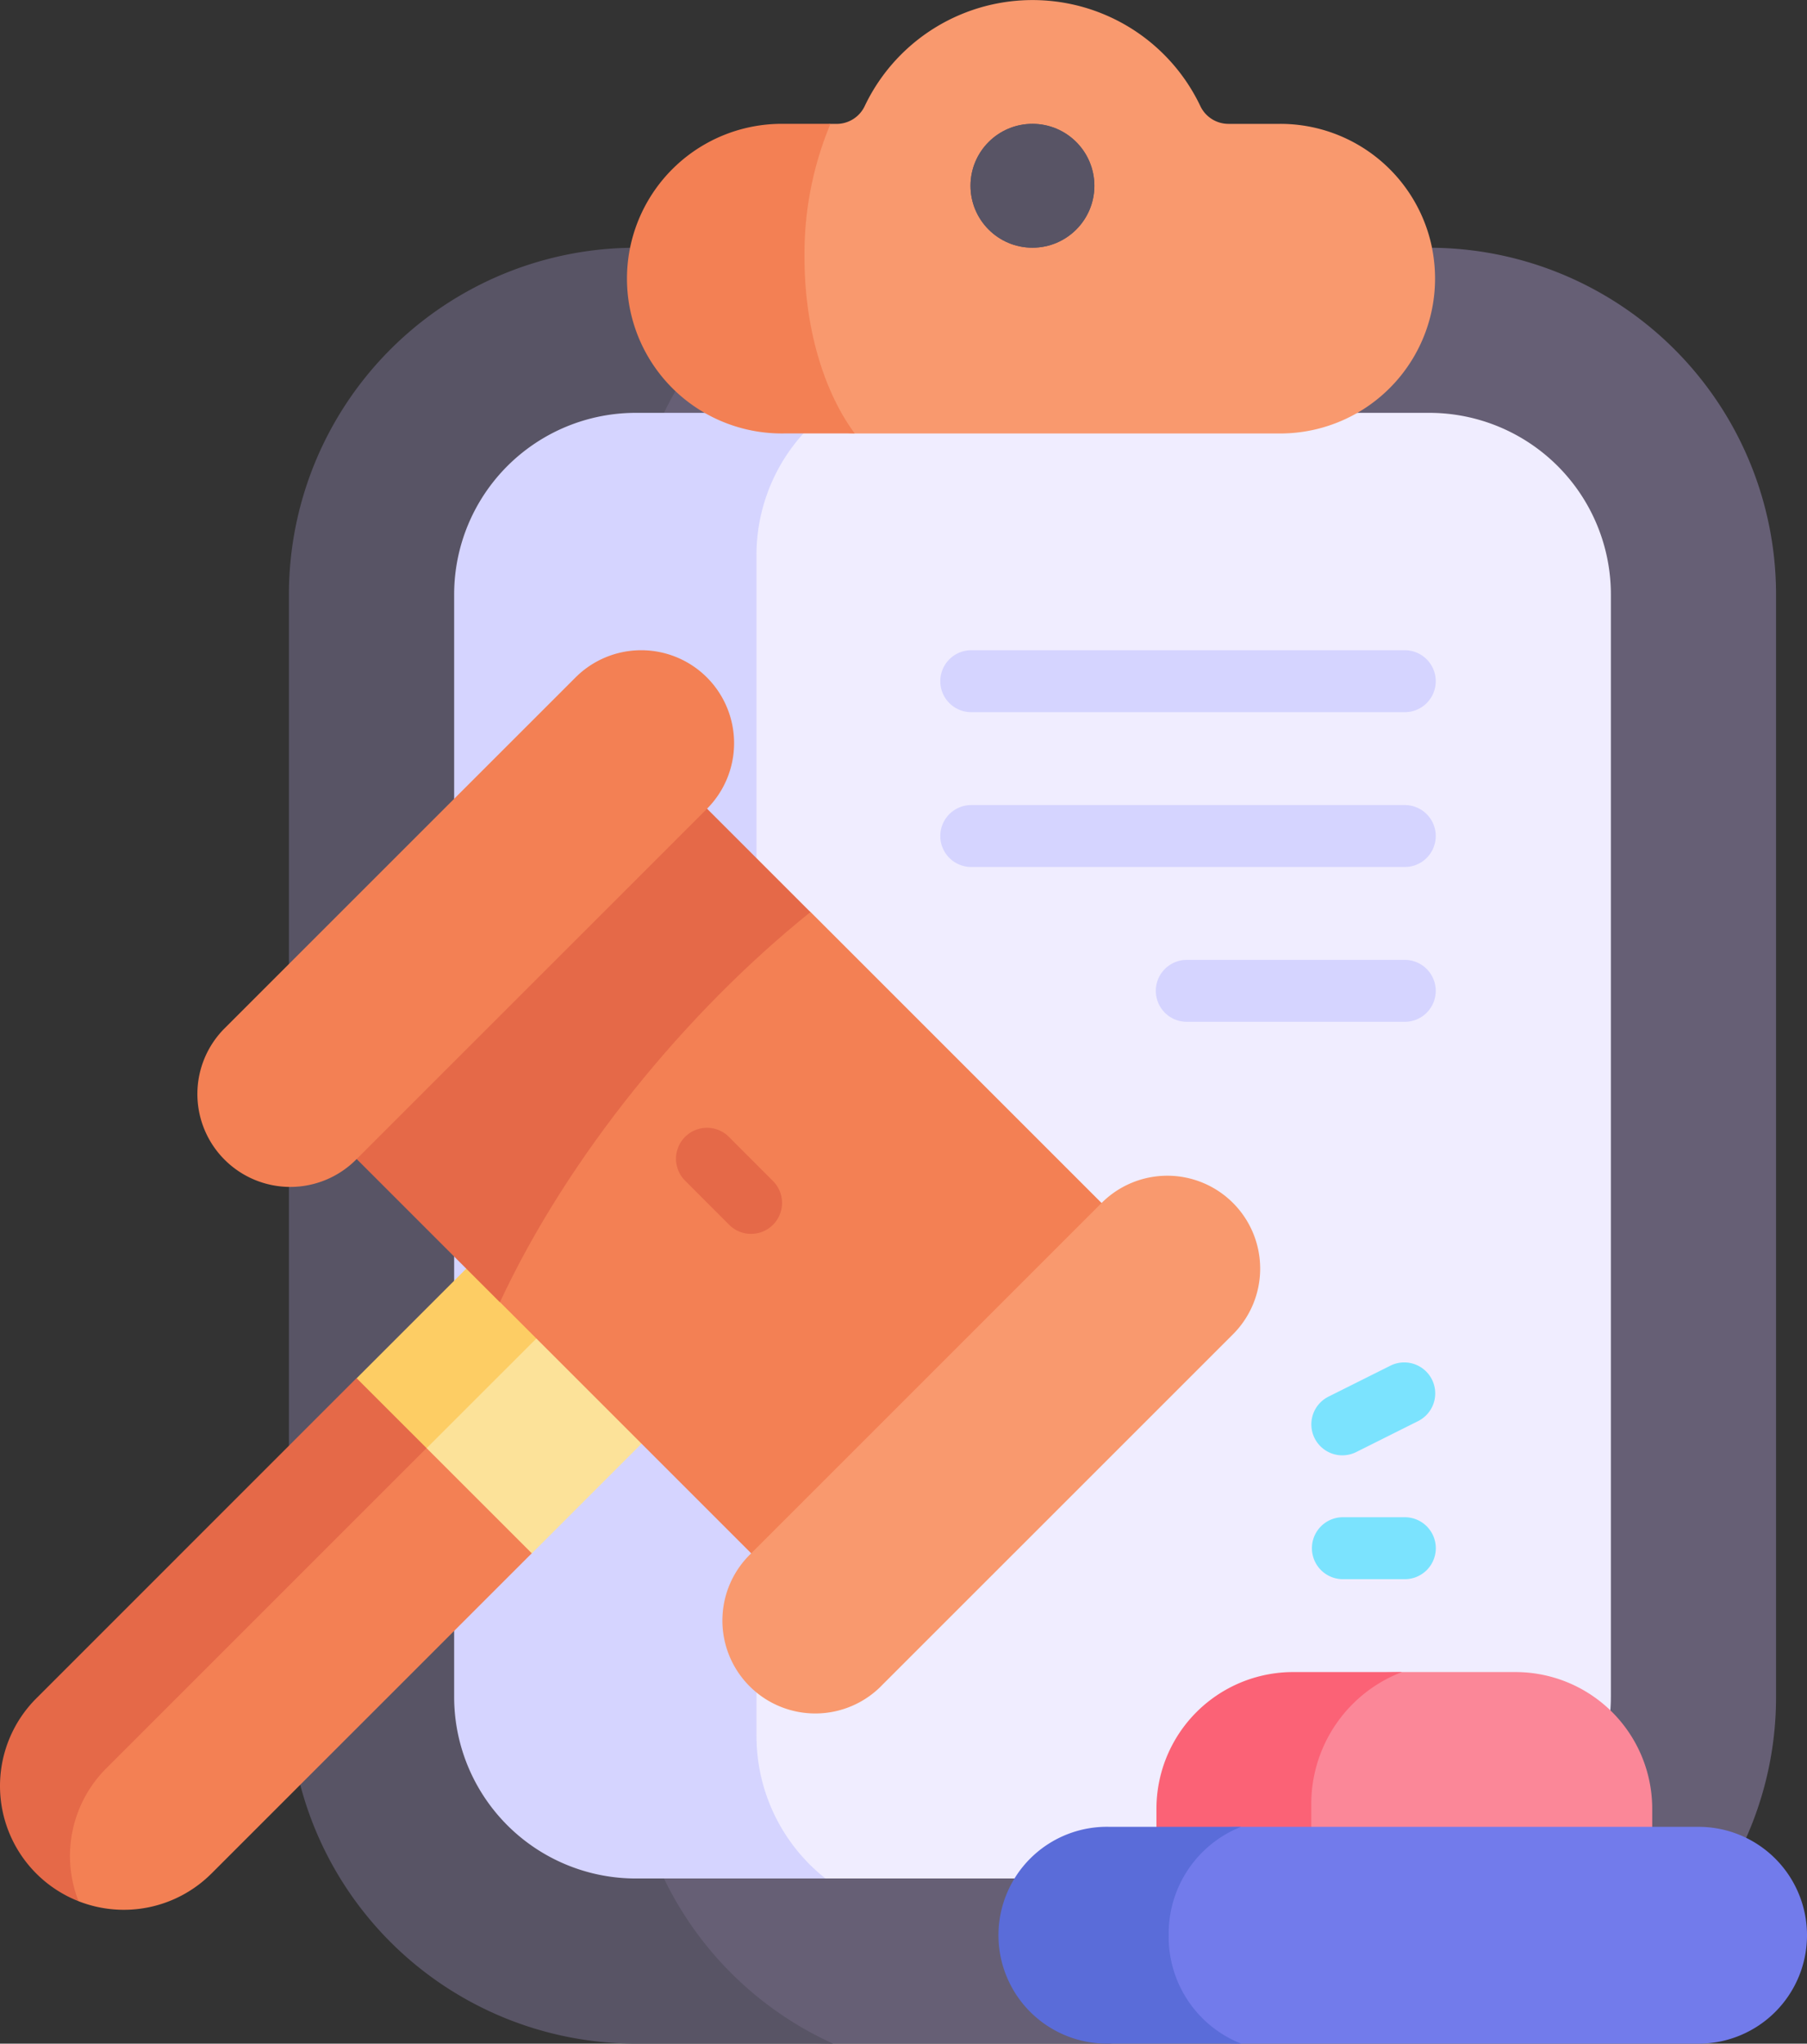 <svg xmlns="http://www.w3.org/2000/svg" width="150" height="169.651" viewBox="0 0 150 169.651">
  <rect x="0" y="0" width="150" height="169.651" fill="#333333" stroke="none"/>
  <g id="regulation-2" transform="translate(-29.779 0)">
    <g id="Group_142881" data-name="Group 142881" transform="translate(29.779 -0.001)">
      <path id="Path_210300" data-name="Path 210300" d="M264.213,182.366V90.86a28.789,28.789,0,0,0-28.789-28.789H186c-19.979,0-25.977,14.559-25.977,26.215v96.653c0,11.657,6,26.215,25.977,26.215h22.948s46.936-6.106,51.807-15.1A28.657,28.657,0,0,0,264.213,182.366Z" transform="translate(-116.783 -41.504)" fill="#665f75"/>
      <path id="Path_210301" data-name="Path 210301" d="M130.375,184.939V88.286a28.787,28.787,0,0,1,16.894-26.215h-16.38A28.789,28.789,0,0,0,102.1,90.86v91.505a28.789,28.789,0,0,0,28.789,28.789h16.38a28.788,28.788,0,0,1-16.894-26.215Z" transform="translate(-78.117 -41.504)" fill="#585465"/>
      <path id="Path_210302" data-name="Path 210302" d="M266.042,210.023V118.514a15.08,15.08,0,0,0-15.08-15.08H200.9c-8.8,0-17.639,7.03-17.639,11.824v98.021c0,4.794,8.7,11.824,17.639,11.824h50.061a15.08,15.08,0,0,0,15.08-15.08Z" transform="translate(-132.322 -69.161)" fill="#f0edff"/>
      <path id="Path_210303" data-name="Path 210303" d="M168.57,213.279V115.258a15.049,15.049,0,0,1,5.726-11.824H158.554a15.08,15.08,0,0,0-15.08,15.08v91.509a15.08,15.08,0,0,0,15.08,15.08H174.3a15.049,15.049,0,0,1-5.726-11.824Z" transform="translate(-105.775 -69.161)" fill="#d5d4ff"/>
      <path id="Path_210304" data-name="Path 210304" d="M272.5,20.567a12.851,12.851,0,0,0-12.6-10.285h-4.309A2.582,2.582,0,0,1,253.266,8.8a15.426,15.426,0,0,0-27.856,0,2.583,2.583,0,0,1-2.327,1.485h-.5c-11.066,1.885-9.467,25.3,2.011,25.7h35.3a12.859,12.859,0,0,0,12.6-15.419Z" transform="translate(-153.627 0.001)" fill="#f9996e"/>
      <path id="Path_210305" data-name="Path 210305" d="M204.088,31.03h-3.812a12.852,12.852,0,1,0,0,25.7H206.1c-2.54-3.445-4.166-8.714-4.166-14.623A28.037,28.037,0,0,1,204.088,31.03Z" transform="translate(-135.152 -20.748)" fill="#f38054"/>
      <circle id="Ellipse_35" data-name="Ellipse 35" cx="5.141" cy="5.141" r="5.141" transform="translate(80.562 10.282)" fill="#585465"/>
      <path id="Path_210306" data-name="Path 210306" d="M363.5,418.909h-9.4c-10.187,0-13.234,5.96-13.234,11.056v8.679h33.987v-8.387A11.35,11.35,0,0,0,363.5,418.909Z" transform="translate(-237.701 -280.103)" fill="#fb8798"/>
      <path id="Path_210307" data-name="Path 210307" d="M339.687,418.909H330.66a11.346,11.346,0,0,0-11.348,11.348v8.387h12.852v-8.679a11.726,11.726,0,0,1,7.522-11.056Z" transform="translate(-223.314 -280.103)" fill="#fb6276"/>
      <path id="Path_210308" data-name="Path 210308" d="M364.135,466.693a9,9,0,0,0-9-9H317.188c-9.089,0-11.57,4.851-11.57,9s2.224,9,11.569,9h37.951A9,9,0,0,0,364.135,466.693Z" transform="translate(-214.135 -306.039)" fill="#727beb"/>
      <path id="Path_210309" data-name="Path 210309" d="M294.4,466.693a9.526,9.526,0,0,1,6-9H289.52a9,9,0,1,0,0,17.993h10.887A9.52,9.52,0,0,1,294.4,466.693Z" transform="translate(-197.386 -306.039)" fill="#5a6cd9"/>
      <circle id="Ellipse_36" data-name="Ellipse 36" cx="5.141" cy="5.141" r="5.141" transform="translate(80.562 10.282)" fill="#585465"/>
      <path id="Path_210310" data-name="Path 210310" d="M132.72,340.189l0,0,14.95-14.953-8.732-8.732c-4.26-4.259-24.907,16.388-20.647,20.647C121.474,341.594,127.987,343.694,132.72,340.189Z" transform="translate(-88.56 -211.247)" fill="#fce299"/>
      <path id="Path_210311" data-name="Path 210311" d="M136.263,305.944l-5.81-5.81L115.5,315.087a9.877,9.877,0,0,0,.116,11.5Z" transform="translate(-85.884 -200.684)" fill="#fdcd64"/>
      <path id="Path_210312" data-name="Path 210312" d="M53.56,398.114c5.037-5.038,17.883-17.881,26.589-26.586l-8.735-8.733-6.646.657L41.833,386.387c-2.983,2.983-4.538,8.793.694,14.025a10.288,10.288,0,0,0,11.033-2.3Z" transform="translate(-36.006 -242.583)" fill="#f38054"/>
      <path id="Path_210313" data-name="Path 210313" d="M38.6,377.659l26.586-26.586-5.81-5.809L32.792,371.85a10.281,10.281,0,0,0,3.509,16.84A10.281,10.281,0,0,1,38.6,377.659Z" transform="translate(-29.779 -230.861)" fill="#e56948"/>
      <path id="Path_210314" data-name="Path 210314" d="M178.056,226.432c-9.875-6.314-32.837,17.906-25.777,32.387l26.77,26.77,29.084-29.081Z" transform="translate(-110.765 -150.715)" fill="#f38054"/>
      <path id="Path_210315" data-name="Path 210315" d="M147.659,202.108l-13.082-13.082-29.084,29.081L121.882,234.5C127.521,222.407,137.3,210.435,147.659,202.108Z" transform="translate(-80.386 -126.392)" fill="#e56948"/>
      <path id="Path_210316" data-name="Path 210316" d="M253.275,296.817a7.712,7.712,0,0,1,0,10.906L224.194,336.8A7.712,7.712,0,1,1,213.288,325.9l29.084-29.081A7.705,7.705,0,0,1,253.275,296.817Z" transform="translate(-150.926 -196.956)" fill="#f9996e"/>
      <path id="Path_210317" data-name="Path 210317" d="M121.627,165.166a7.72,7.72,0,0,1,0,10.906L92.543,205.152a7.712,7.712,0,1,1-10.906-10.906c1.83-1.831,13.5-13.5,29.084-29.081A7.71,7.71,0,0,1,121.627,165.166Z" transform="translate(-62.945 -108.927)" fill="#f38054"/>
      <path id="Path_210318" data-name="Path 210318" d="M205.325,291.421a2.563,2.563,0,0,1-1.818-.754l-3.633-3.637a2.571,2.571,0,1,1,3.637-3.634l3.633,3.637a2.571,2.571,0,0,1-1.818,4.387Z" transform="translate(-142.977 -188.99)" fill="#e56948"/>
      <path id="Path_210319" data-name="Path 210319" d="M360.672,349.044a2.571,2.571,0,0,1-1.151-4.87l5.141-2.571a2.57,2.57,0,0,1,2.3,4.6l-5.141,2.571A2.567,2.567,0,0,1,360.672,349.044Z" transform="translate(-249.245 -228.231)" fill="#7be3fe"/>
      <path id="Path_210320" data-name="Path 210320" d="M365.811,385.261h-5.141a2.571,2.571,0,0,1,0-5.141h5.141a2.571,2.571,0,1,1,0,5.141Z" transform="translate(-249.246 -254.167)" fill="#7be3fe"/>
      <g id="Group_142880" data-name="Group 142880" transform="translate(78.003 53.98)">
        <path id="Path_210321" data-name="Path 210321" d="M303.566,168.049H267.58a2.571,2.571,0,0,1,0-5.141h35.987a2.571,2.571,0,1,1,0,5.141Z" transform="translate(-265.009 -162.908)" fill="#d5d4ff"/>
        <path id="Path_210322" data-name="Path 210322" d="M303.566,206.837H267.58a2.571,2.571,0,0,1,0-5.141h35.987a2.571,2.571,0,1,1,0,5.141Z" transform="translate(-265.009 -188.844)" fill="#d5d4ff"/>
        <path id="Path_210323" data-name="Path 210323" d="M339.876,245.625H321.883a2.571,2.571,0,1,1,0-5.141h17.993a2.571,2.571,0,1,1,0,5.141Z" transform="translate(-301.319 -214.779)" fill="#d5d4ff"/>
      </g>
    </g>
  </g>
</svg>
